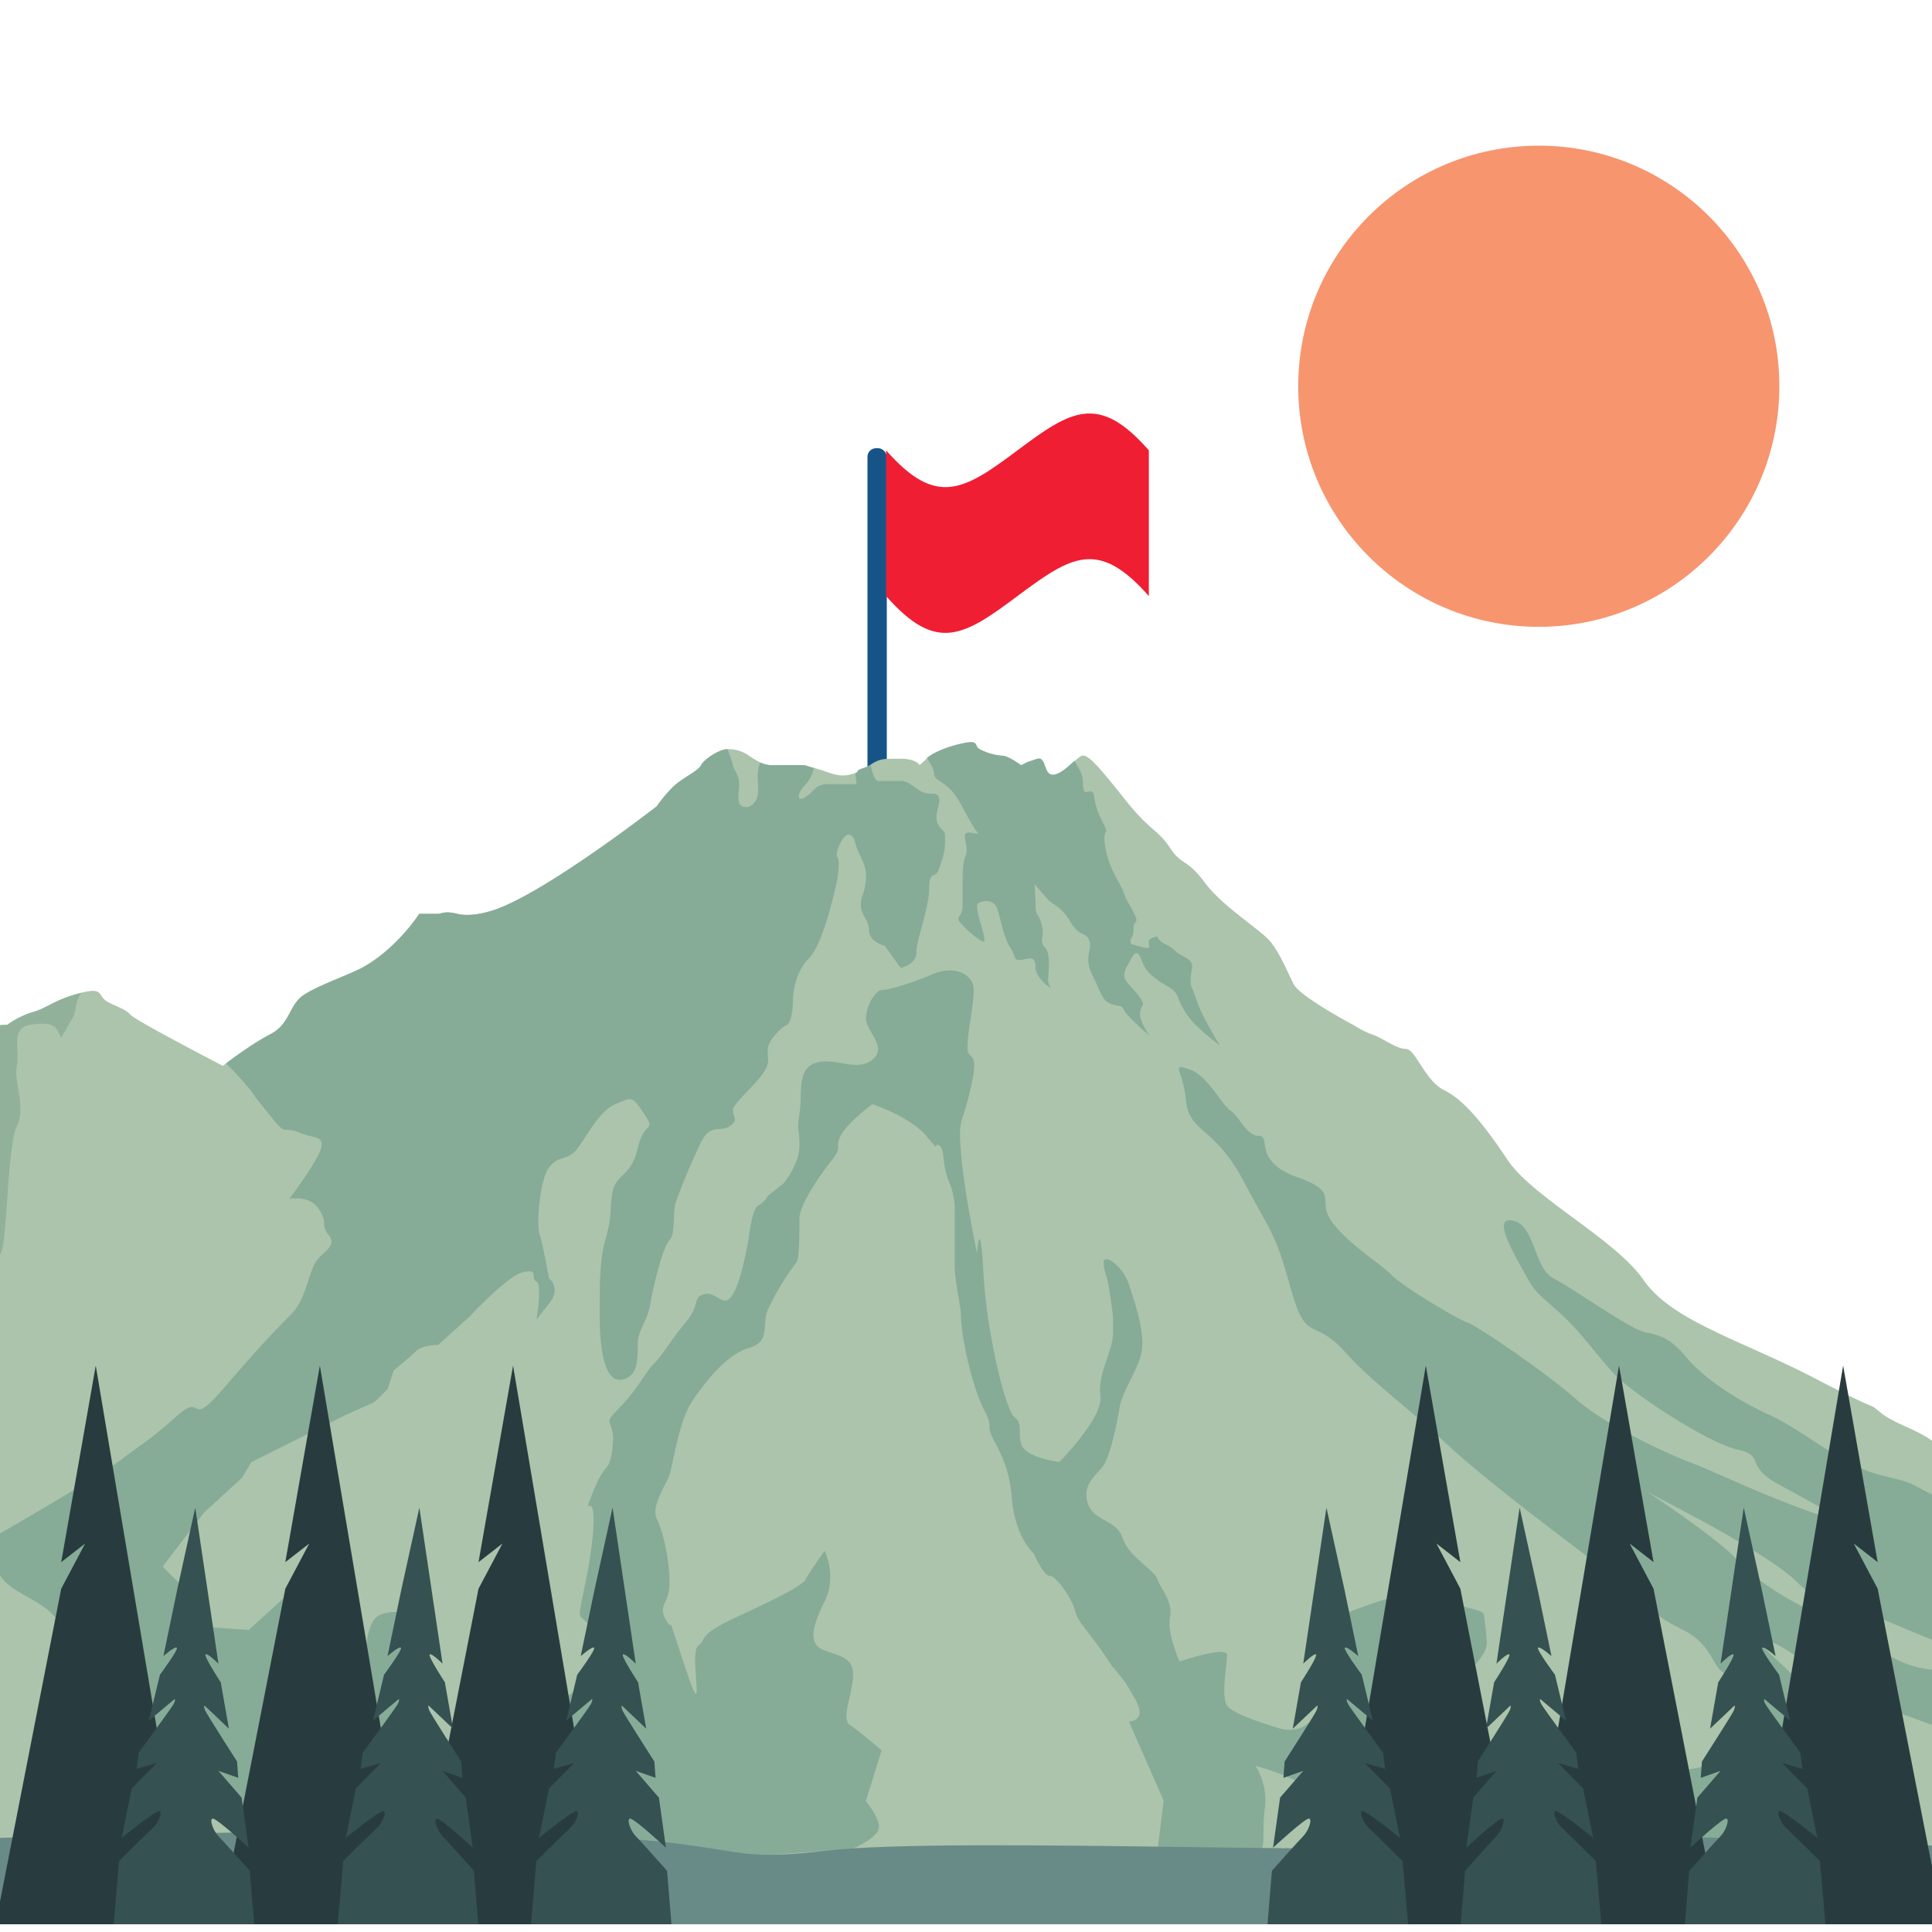 <svg xmlns="http://www.w3.org/2000/svg" xmlns:xlink="http://www.w3.org/1999/xlink" width="500" height="500" viewBox="0 0 500 500"><defs><clipPath id="a"><rect x="-2.5" width="504" height="498" style="fill:none"/></clipPath></defs><title>s2s20</title><circle cx="398.24" cy="99.96" r="62.26" style="fill:#f7956f"/><g style="clip-path:url(#a)"><rect x="224.5" y="116" width="5" height="86" rx="2.21" style="fill:#165488"/><path d="M297.32,154.26c-13.05-14.82-20-10.46-34,0s-21,14.77-34,0V116.55c13,14.77,20.09,10.42,34,0s21-14.82,34,0Z" style="fill:#ef1e32"/><path d="M574.57,407.49s-40.17-13.94-45.91-15.58S518,387,512.26,384.53s-4.1-4.92-9.83-9.84-11.48-5.73-15.58-9,1.64.82-17.22-9-36.89-14.76-44.27-25.42-28.69-21.31-35.25-31.15-11.48-15.58-16.4-18-7.38-10.65-9.84-10.65-6.14-2.87-8.6-3.69a24.22,24.22,0,0,1-4.92-2.46s-13.94-7.38-15.58-10.66-3.28-7.38-5.74-10.66-12.3-9-17.22-15.57-5.73-4.1-9-9-4.92-4.1-11.48-12.3-9.84-12.3-11.48-11.48-4.92,4.92-7.38,4.92-1.64-4.92-4.1-4.1l-2.46.82-1.64.82s-3.27-2.46-4.91-2.46a15.2,15.2,0,0,1-5.74-1.64c-1.64-.82,0-2.46-4.1-1.64s-8.2,2.46-9.84,4.1L238,198s-.82-1.64-4.92-1.64-4.92,0-6.56.82-.82.82-3.28,1.64,0,.82-3.28,1.64-5.74-.82-9-1.64-1.64-.82-4.92-.82H199.5c-1.64,0-3.28-.82-5.74-2.46a8.84,8.84,0,0,0-5.74-1.64c-1.64,0-5.74,2.46-6.56,4.1s-4.92,3.28-7.38,5.74a36.34,36.34,0,0,0-4.1,4.92s-29.51,22.95-42.63,27c-1.56.49-5.74,1.64-9,.82s-4.09,0-4.91,0H108.5s-5.74,9-14.76,13.94c-3.22,1.76-12.3,4.92-15.58,7.38s-3.28,7.38-8.2,9.84-12.29,8.2-12.29,8.2-22.14-11.48-23.78-13.12-2.46-1.64-5.74-3.28-.82-4.1-7.38-2.46-9,4.1-12.29,4.92a21.84,21.84,0,0,0-6.56,3.28s-8.2,0-12.3,4.1c0,0-5.74-2.46-9,2.46a126.2,126.2,0,0,1-23,17.21c-4.12,2.43-10.66,5.74-14.76,12.3-1.84,2.95-32,32-66.41,51.65-1.42.81-2.46-2.46-5.73-.82s-5.74,3.28-12.3,2.46-.82-3.28-8.2-.82-7.38,4.92-13.94,8.2-6.56,4.1-12.29,5.74-6.56,0-10.66.82-3.28,4.1-6.56,5.73-15.58,1.64-21.32,6.56c-1.39,1.2-9.83,4.1-17.21,4.92s-5.74,6.56-11.48,5.74-7.38-2.46-10.66-.82-5.74,6.56-8.2,7.38-3.28.82-7.38,1.64-5.73-.82-6.55.82,1.64,2.46-1.64,3.28-4.1.82-4.92,3.28,1.64,2.46-2.46,3.28-7.38.82-11.48,1.64-13.94,3.28-18.86,3.28-4.91-1.64-9,0-14.76,3.28-15.58,4.1-2.46,1.64-4.92,3.27-8.2,9.84-9.84,10.66-10.66-1.64-13.93,0-25.42,7.38-25.42,7.38L-471.12,453l-26.24,38.53L-94,496.44l669,7.38Z" style="fill:#abc4ab"/><path d="M-4.23,399.29a64.87,64.87,0,0,0,4.1,8.2c2.46,4.1,8.2,5.74,12.3,9S22,429.62,26.1,432.9s0,2.46-.82,6.56,0,3.28.82,4.92,14.76,14.76,18,16.4,1.64,1.64,12.3,8.2a33.93,33.93,0,0,1,13.93,16.39l57,.41,93.46-7.38s5.74-2.46,6.56-4.92-3.28-7.37-3.28-7.37l4.1-13.12s-5.74-4.92-8.2-6.56.82-8.2.82-13.12-4.92-4.92-8.19-6.56-2.46-5.73.81-12.29,0-13.12,0-13.12-4.09,5.74-4.91,7.38-7.38,4.92-18,9.84-7.38,5.73-9.84,7.37,2.46,23-3.28,5.74-2.46-8.2-4.92-12.29.82-4.1.82-9.84-1.64-13.12-3.28-16.4,2.46-9,3.28-11.48,2.46-13.93,5.74-18.85,9-12.3,14.76-13.94,3.28-5.74,4.92-9.84a67.87,67.87,0,0,1,7.38-12.3c.82-.82.82-8.19.82-11.47s4.92-10.66,8.19-14.76.82-3.28,2.46-6.56,8.2-8.2,8.2-8.2,9.84,3.28,13.94,8.2,1.64,1.64,3.28,2.46.82,4.92,2.46,9a19.22,19.22,0,0,1,1.64,9v13.11c0,4.1,1.64,10.66,1.64,13.12s.82,9,3.28,17.22,4.1,8.2,4.1,11.48,4.92,7.37,5.73,18,5.74,14.76,5.74,14.76,2.46,5.74,4.1,5.74,5.74,5.74,6.56,9,3.28,4.92,8.2,12.29,0,0,2.46,3.28,1.64,1.64,4.92,7.38-1.64,5.74-1.64,5.74l9,20.5-1.64,13.11s7.38,1.64,10.65,0,4.92,0,4.92,0,4.92,1.64,7.38,1.64,3.28-.82,4.1-2.46,0-4.92.82-10.65a17,17,0,0,0-2.46-10.66,75.46,75.46,0,0,1,7.38,2.46c1.64.82,9.84,4.1,9.84,4.1s.82,10.65,0,16.39,5.74.82,6.56,0,3.28-.82,4.92-3.28,0-4.1,0-6.55,4.91-1.64,5.73-2.46a12.84,12.84,0,0,0,3.28-8.2c0-4.1,4.1-8.2,6.56-9.84s5.74-4.1,5.74-4.1l2.46-6.56a21.33,21.33,0,0,1,2.46-5.74c1.64-2.46,4.92-4.92,4.92-8.2a63.61,63.61,0,0,0-.82-7.37c0-.82-7.38-2.46-9-2.46s-5.74-.82-7.38-.82-5.74-.82-7.38-.82-12.29,4.1-12.29,4.1a87.61,87.61,0,0,0-6.56,9c-2.46,4.1-.82,5.74.82,12.3s-.82,4.92-4.1,7.38-7.38.82-7.38.82-11.48-3.28-13.12-5.74,0-10.66,0-13.12S305.26,430,305.26,430s-3.28-7.38-2.46-11.47-2.46-7.38-3.28-9.84-7.38-5.74-9-10.66-7.38-4.1-9-9,2.46-7.38,4.1-9.84,3.28-9.83,4.1-14.75,4.92-9.84,5.74-14.76-1.64-12.3-3.28-17.22-6.56-8.19-6.56-5.74.82,2.46,1.64,8.2.82,4.92.82,9.84-4.1,10.66-3.28,16.4-10.66,17.21-10.66,17.21-6.56-.82-9-3.28,0-6.55-2.46-8.19-7.37-22.14-8.19-37.72-1.64-4.91-1.64-4.91-3.28-15.58-4.1-25.42,0-6.56,2.46-17.22-.82-6.55-.82-10.65S252,260.33,252,256.23s-4.92-6.56-10.66-4.1-11.48,4.1-13.12,4.1-4.1,4.1-4.1,7.38,5.74,7.38,1.64,10.66-9.84-.82-14.75.82-3.28,8.19-4.1,13.11,0,3.28,0,8.2-4.1,9.84-4.1,9.84l-4.1,3.28a6.12,6.12,0,0,1-2.46,2.46c-1.64.82-2.46,8.2-2.46,8.2s-1.64,10.65-4.1,14.75-4.1-.82-7.38,0-.82,2.46-4.92,7.38-5.74,8.2-8.2,10.66-4.1,6.56-9,11.48-.82,2.46-1.64,9.83-1.64,3.28-4.92,11.48,0,0,0,7.38-2.46,18-3.28,22.14,0,2.46,2.46,5.74,2.46,9.83,2.46,9.83-1.64,3.28-7.38,7.38a10,10,0,0,0-4,5,9.57,9.57,0,0,0-.87-2.56,67.22,67.22,0,0,1-3.28-9s-.82-9,0-11.47-.82-2.46-2.46-5.74-.82-9.84-4.92-9,0,2.46-.82,5.74-.82,9-1.64,13.11,1.64,5.74,1.64,9,0,9.84-.82,13.94-12.3,16.4-12.3,16.4a34.48,34.48,0,0,1-1.64-4.1c-.81-2.46,0-4.92,0-7.38s-4.91-4.92-9-7.38-3.28-4.92-3.28-4.92a42.06,42.06,0,0,0-.82-8.2c-.82-3.28,3.28-9.83,4.1-11.47s-4.1-4.1-9-2.46-3.28,11.47-5.74,13.93-8.2,4.1-8.2,4.1l-4.1-3.28a21.64,21.64,0,0,1,.82-5.74c.82-2.46-.82-4.1-1.64-4.1s-2.46-4.09-2.46-4.09l-4.1-4.92-9,8.2L52.75,421l-4.1-9-6.56-6.56L52.75,391.5l9.84-9,2.46-4.1,8.19-4.1,4.92-2.45,11.48-5.74L97,362.81l3.28-3.28,1.64-4.92s4.1-3.28,5.74-4.92,5.74-1.64,5.74-1.64l8.19-7.38s9.84-10.66,13.94-11.48,1.64,1.64,3.28,2.46,0,9.84,0,9.84l3.28-4.1c3.28-4.1,0-6.56,0-6.56s-1.64-9-2.46-11.47,0-13.94,2.46-17.22,4.92-1.64,7.38-4.92,5.74-9.84,9.84-11.48,4.1-2.46,7.37,2.46,0,1.64-1.64,9-5.73,6.56-6.55,11.48,0,5.74-1.64,11.48-1.64,10.65-1.64,20.49,1.64,17.22,5.74,16.4,4.09-4.92,4.09-9,2.46-5.74,3.28-10.66,3.28-14.75,4.92-16.39.82-7.38,1.64-9.84a168.33,168.33,0,0,1,6.56-15.58c2.46-4.92,4.92-2.46,7.38-4.1s.82-2.46.82-4.1,4.92-5.74,7.38-9,1.64-4.09,1.64-6.55,3.28-5.74,4.92-6.56,1.64-6.56,1.64-6.56,0-6.56,4.1-10.66,7.37-20.49,7.37-20.49.82-4.92,0-5.74,1.64-6.56,3.28-5.74.82,1.64,2.46,4.92,2.46,5.74.82,10.65,1.64,5.74,1.64,9,4.1,4.1,4.1,4.1l4.1,5.74s4.1-.82,4.1-4.1,3.28-11.48,3.28-16.4,1.64-2.45,2.46-4.91,1.64-4.1,1.64-7.38,0-1.64-1.64-4.1.82-5.74,0-7.38-2.46,0-4.92-1.64-3.28-2.46-4.92-2.46h-5.74c-1,0-1.65-2.29-2.05-4.17a6.93,6.93,0,0,1-2,.89c-2,.66-.79.79-1.92,1.24l.28,2.86h-7.38c-3.27,0-3.27,1.64-5.73,3.28s-2.46-.82,0-3.28a8.74,8.74,0,0,0,2.06-4.2c-2.74-.72-1.39-.72-4.52-.72H199.5a6.44,6.44,0,0,1-2.71-.68c-1.11,2.46-.57,4.58-.57,7.24,0,3.28-2.46,4.92-4.1,4.1s-.82-3.28-.82-5.74-1.64-4.1-1.64-4.92c0-.59-.86-2.48-1.33-4.1H188c-1.64,0-5.74,2.46-6.56,4.1s-4.92,3.28-7.38,5.74a36.34,36.34,0,0,0-4.1,4.92s-29.51,22.95-42.63,27c-1.56.49-5.74,1.64-9,.82s-4.09,0-4.91,0H108.5s-5.74,9-14.76,13.94c-3.22,1.76-12.3,4.92-15.58,7.38s-3.28,7.38-8.2,9.84a89.25,89.25,0,0,0-11.44,7.55,95.58,95.58,0,0,1,6.53,7.2c1.64,2.46,2.46,3.28,5.73,7.38s2.46,1.64,6.56,3.28,6.56.82,5.74,4.1-8.2,13.12-8.2,13.12,5.33-1.23,7.79,2.87,0,3.28,2.46,6.56-2.46,4.1-4.1,8.19-2.46,9-5.74,12.3-7.38,7.38-17.21,18.86-4.92.82-12.3,7.38S37.58,373.06,31,378-4.23,399.29-4.23,399.29Z" style="fill:#86ac98"/><path d="M-80.88,345.59c4.91,0,5.73-3.28,9-3.28s3.28,1.64,9,2.46,13.12-4.1,18.86-4.1,7.38,1.64,11.48.82,3.27-11.48,10.65-13.12,12.3-.82,14.76.82,5.74-1.64,7.38-4.91,1.64-27.88,4.1-32.8-.82-11.48,0-15.57-1.64-9.84,3.28-10.66,6.56,0,7.38,1.64l.82,1.64s2.46-4.1,3.28-5.74c.52-1.05.38-3.77,1.92-5.81l-.29.07c-6.55,1.64-9,4.1-12.29,4.92a21.84,21.84,0,0,0-6.56,3.28s-8.2,0-12.3,4.1c0,0-5.74-2.46-9,2.46a126.2,126.2,0,0,1-23,17.21c-4.12,2.43-10.66,5.74-14.76,12.3-1.84,2.95-32,32-66.41,51.65,0,0,7.38,6.56,13.94,8.2s.82,3.28,9,2.46.82-4.92,5.74-9.84S-85.8,345.59-80.88,345.59Z" style="fill:#91b19b"/><path d="M309.77,259.1c-1.64-4.92-1.64-3.28-1.64-5.74s1.64-4.1-1.64-5.74-1.64-1.64-4.92-3.28-.82-2.46-3.28-1.64.82,3.28-2.46,2.46-3.28-.82-3.28-1.64.82-.82.82-3.28,1.64-.82,0-4.1-1.64-2.46-2.46-4.92-4.1-6.55-4.92-12.29,1.64-1.64-.82-6.56-1.64-6.56-2.46-7.38-2.46,1.64-2.46-2.46c0-2.67-1.39-3.95-2.13-5.66-1.7,1.5-3.89,3.61-5.66,3.61-2.46,0-1.64-4.92-4.1-4.1l-2.46.82-1.64.82s-3.27-2.46-4.91-2.46a15.2,15.2,0,0,1-5.74-1.64c-1.64-.82,0-2.46-4.1-1.64-3.95.79-7.89,2.34-9.64,3.92,1.06,1.58,1.85,3,1.85,3.87,0,2.46,3.28,1.64,6.56,7.38,2,3.55,3.43,6.48,5,8.38-1.61-.33-3-.5-3.34-.18-.82.82.82,4.1,0,5.74s-.82,4.92-.82,8.19v4.92c0,3.28-2.46,2.46,0,4.92a21.74,21.74,0,0,0,4.92,4.1c2.46,1.64-2.46-9-.82-9.84s4.1-.82,4.92,1.64,1.64,7.38,3.27,9.84.82,3.28,2.46,3.28,4.1-1.64,4.1,1.64,4.1,5.74,4.1,5.74a3.59,3.59,0,0,1-.82-2.46c0-1.64.82-6.56-.82-8.2s0-2.46-.82-5.74S268,237,268,234.5c0-1.63-.15-4.16-.25-5.67,1.68,1.94,3,3.52,3.53,4,1.64,1.64,3.28,1.64,5.74,5.74s4.1,2.46,4.92,4.92-1.64,4.1.82,9,2.46,6.56,4.92,7.38,2.46,0,3.28,1.64,6.56,6.56,6.56,6.56-2.46-3.28-2.46-5.74,1.64-1.64,0-4.1-4.1-4.1-4.1-5.74.82-2.46,1.64-4.1,1.64-2.46,2.46-.82.82,3.28,4.1,5.74,4.92,2.46,5.74,4.92a19.36,19.36,0,0,0,4.92,7.38c2.45,2.46,4.91,4.1,5.73,4.92S311.4,264,309.77,259.1Z" style="fill:#86ac98"/><path d="M370.84,472.66a35.22,35.22,0,0,1,13.94-3.27c7.38,0,13.94,2.45,17.22,0s3.28-1.64,7.37-4.92-1.64-5.74,10.66-5.74,20.5-.82,23-2.46,7.38-.82,8.2-5.74,5.73-3.28,1.64-9-1.64-7.38-5.74-8.2-3.28-7.38-11.48-11.47-5.74-4.1-11.48-7.38-4.1-4.1-9-8.2-28.69-21.32-41-32.79-18-14.76-26.23-23.78-9.84-1.64-13.94-16.4-4.92-13.93-12.3-27.87-13.93-12.3-14.75-20.5-4.1-9.83.82-8.19,8.19,9,10.65,10.65,4.1,6.56,7.38,6.56-1.64,6.56,9.84,10.66,4.92,5.74,9,11.48,12.3,10.65,15.57,13.93,17.22,11.48,19.68,12.3,20.5,13.12,27.87,19.68,23,13.93,29.52,16.39,18,8.2,32,13.12,0-2.46-9-7.38-3.28-7.38-10.65-9-26.24-13.93-31.16-18.85-9-11.48-15.57-17.22-5.74-4.92-9.84-12.3-5.74-12.29-.82-10.65,4.92,12.29,9.84,14.75,19.67,13.12,23.77,13.94,6.56,1.64,10.66,6.56,12.3,10.66,21.31,14.76,18.86,13.11,28.7,15.57,6.56,1.64,14.76,5.74,21.31,7.38,25.41,9.84,15.58,3.28,17.22,7.38,39.35,13.12,39.35,13.12l1.64,68.86S553.66,438.23,543,437.41,529.89,434.13,516,430s-25.41-9.83-30.33-11.47-12.3-.82-20.5-9-36.89-22.14-39.35-23.78,18.86,12.3,23.78,18,16.39,12.3,21.31,13.94S488.08,430,497.1,431.67s9.83,0,19.67,8.2,19.68,10.66,26.24,16.4,13.93,13.94,12.29,15.57S518.41,453,506.93,448.89s-9-3.28-20.49-7.38-22.14-14.76-29.52-17.22,7.38,8.2,13.94,16.4,10.66,6.56,11.48,13.94-4.92,7.38-2.46,15.58,5.33,17.62-2.87,19.26-53.7-2.05-66-1.23-31.15,5.74-39.35.82S370.84,472.66,370.84,472.66Z" style="fill:#86ac98"/><path d="M892.32,483s-285-2-353-4-123-6-147-2-145-2-179,2-12-5-115-5-178,6-215,4-100,8-131,8-157,2-186,2h-39l-14,375,1394-14Z" style="fill:#698b87"/><polygon points="50.22 504.65 24.78 353.41 15.84 404.28 22.03 399.47 15.84 411.16 -2.72 506.03 50.22 504.65" style="fill:#283c3f"/><polygon points="108.22 504.65 82.78 353.41 73.84 404.28 80.03 399.47 73.84 411.16 55.28 506.03 108.22 504.65" style="fill:#283c3f"/><path d="M30.81,481.65s7.41-7.38,8.69-8.51,2.67-4.06,1.78-4.42-9.79,6.94-9.79,6.94l2.61-12.82,6.45-6.54-5.22,1.48.56-4.19s8.26-11.25,8.94-12.42.39-1.48.39-1.48l-6.69,5.61,2.86-11.89s4.94-6.64,4.36-7-3.46,2.19-3.46,2.19l3.57-17.18,4.67-21.24,6,40.38s-2.71-2.72-3.32-2.41,3.92,7.23,3.92,7.23l2.11,12-6.33-6s-.3.3.3,1.51,8.14,13,8.14,13l.3,4.21-5.12-1.8,6,6.93,1.81,12.95s-8.44-7.83-9.34-7.53.3,3.31,1.51,4.52,8.13,9,8.13,9l1.81,22L28.84,505Z" style="fill:#355151"/><polygon points="158.22 504.65 132.78 353.41 123.84 404.28 130.03 399.47 123.84 411.16 105.28 506.03 158.22 504.65" style="fill:#283c3f"/><path d="M88.81,481.65s7.41-7.38,8.69-8.51,2.67-4.06,1.78-4.42-9.79,6.94-9.79,6.94l2.61-12.82,6.45-6.54-5.22,1.48.56-4.19s8.26-11.25,8.94-12.42.39-1.48.39-1.48l-6.69,5.61,2.86-11.89s4.94-6.64,4.36-7-3.46,2.19-3.46,2.19l3.57-17.18,4.67-21.24,6,40.38s-2.71-2.72-3.32-2.41,3.92,7.23,3.92,7.23l2.11,12-6.33-6s-.3.3.3,1.51,8.14,13,8.14,13l.3,4.21-5.12-1.8,6,6.93,1.81,12.95s-8.44-7.83-9.34-7.53.3,3.31,1.51,4.52,8.13,9,8.13,9l1.81,22L86.84,505Z" style="fill:#355151"/><path d="M138.81,481.65s7.41-7.38,8.69-8.51,2.67-4.06,1.78-4.42-9.79,6.94-9.79,6.94l2.61-12.82,6.45-6.54-5.22,1.48.56-4.19s8.26-11.25,8.94-12.42.39-1.48.39-1.48l-6.69,5.61,2.86-11.89s4.94-6.64,4.36-7-3.46,2.19-3.46,2.19l3.57-17.18,4.67-21.24,6,40.38s-2.71-2.72-3.32-2.41,3.92,7.23,3.92,7.23l2.11,12-6.33-6s-.3.3.3,1.51,8.14,13,8.14,13l.3,4.21-5.12-1.8,6,6.93,1.81,12.95s-8.44-7.83-9.34-7.53.3,3.31,1.51,4.52,8.13,9,8.13,9l1.81,22L136.84,505Z" style="fill:#355151"/><polygon points="451.56 504.65 477 353.41 485.94 404.28 479.75 399.47 485.94 411.16 504.5 506.03 451.56 504.65" style="fill:#283c3f"/><polygon points="393.56 504.65 419 353.41 427.94 404.28 421.75 399.47 427.94 411.16 446.5 506.03 393.56 504.65" style="fill:#283c3f"/><path d="M471,481.65s-7.41-7.38-8.69-8.51-2.67-4.06-1.78-4.42,9.79,6.94,9.79,6.94l-2.62-12.82-6.44-6.54,5.22,1.48-.56-4.19s-8.26-11.25-8.94-12.42-.39-1.48-.39-1.48l6.69,5.61-2.86-11.89s-4.94-6.64-4.36-7,3.46,2.19,3.46,2.19l-3.57-17.18-4.67-21.24-6,40.38s2.71-2.72,3.32-2.41-3.92,7.23-3.92,7.23l-2.11,12,6.33-6s.3.3-.3,1.51-8.14,13-8.14,13l-.3,4.21,5.12-1.8-6,6.93-1.81,12.95s8.44-7.83,9.34-7.53-.3,3.31-1.51,4.52-8.13,9-8.13,9l-1.81,22,37.66-1.2Z" style="fill:#355151"/><polygon points="343.56 504.65 369 353.41 377.94 404.28 371.75 399.47 377.94 411.16 396.5 506.03 343.56 504.65" style="fill:#283c3f"/><path d="M413,481.65s-7.41-7.38-8.69-8.51-2.67-4.06-1.78-4.42,9.79,6.94,9.79,6.94l-2.62-12.82-6.44-6.54,5.22,1.48-.56-4.19s-8.26-11.25-8.94-12.42-.39-1.48-.39-1.48l6.69,5.61-2.86-11.89s-4.94-6.64-4.36-7,3.46,2.19,3.46,2.19l-3.57-17.18-4.67-21.24-6,40.38s2.71-2.72,3.32-2.41-3.92,7.23-3.92,7.23l-2.11,12,6.33-6s.3.3-.3,1.51-8.14,13-8.14,13l-.3,4.21,5.12-1.8-6,6.93-1.81,12.95s8.44-7.83,9.34-7.53-.3,3.31-1.51,4.52-8.13,9-8.13,9l-1.81,22,37.66-1.2Z" style="fill:#355151"/><path d="M363,481.65s-7.41-7.38-8.69-8.51-2.67-4.06-1.78-4.42,9.79,6.94,9.79,6.94l-2.62-12.82-6.44-6.54,5.22,1.48-.56-4.19s-8.26-11.25-8.94-12.42-.39-1.48-.39-1.48l6.69,5.61-2.86-11.89s-4.94-6.64-4.36-7,3.46,2.19,3.46,2.19l-3.57-17.18-4.67-21.24-6,40.38s2.71-2.72,3.32-2.41-3.92,7.23-3.92,7.23l-2.11,12,6.33-6s.3.3-.3,1.51-8.14,13-8.14,13l-.3,4.21,5.12-1.8-6,6.93-1.81,12.95s8.44-7.83,9.34-7.53-.3,3.31-1.51,4.52-8.13,9-8.13,9l-1.81,22,37.66-1.2Z" style="fill:#355151"/></g></svg>